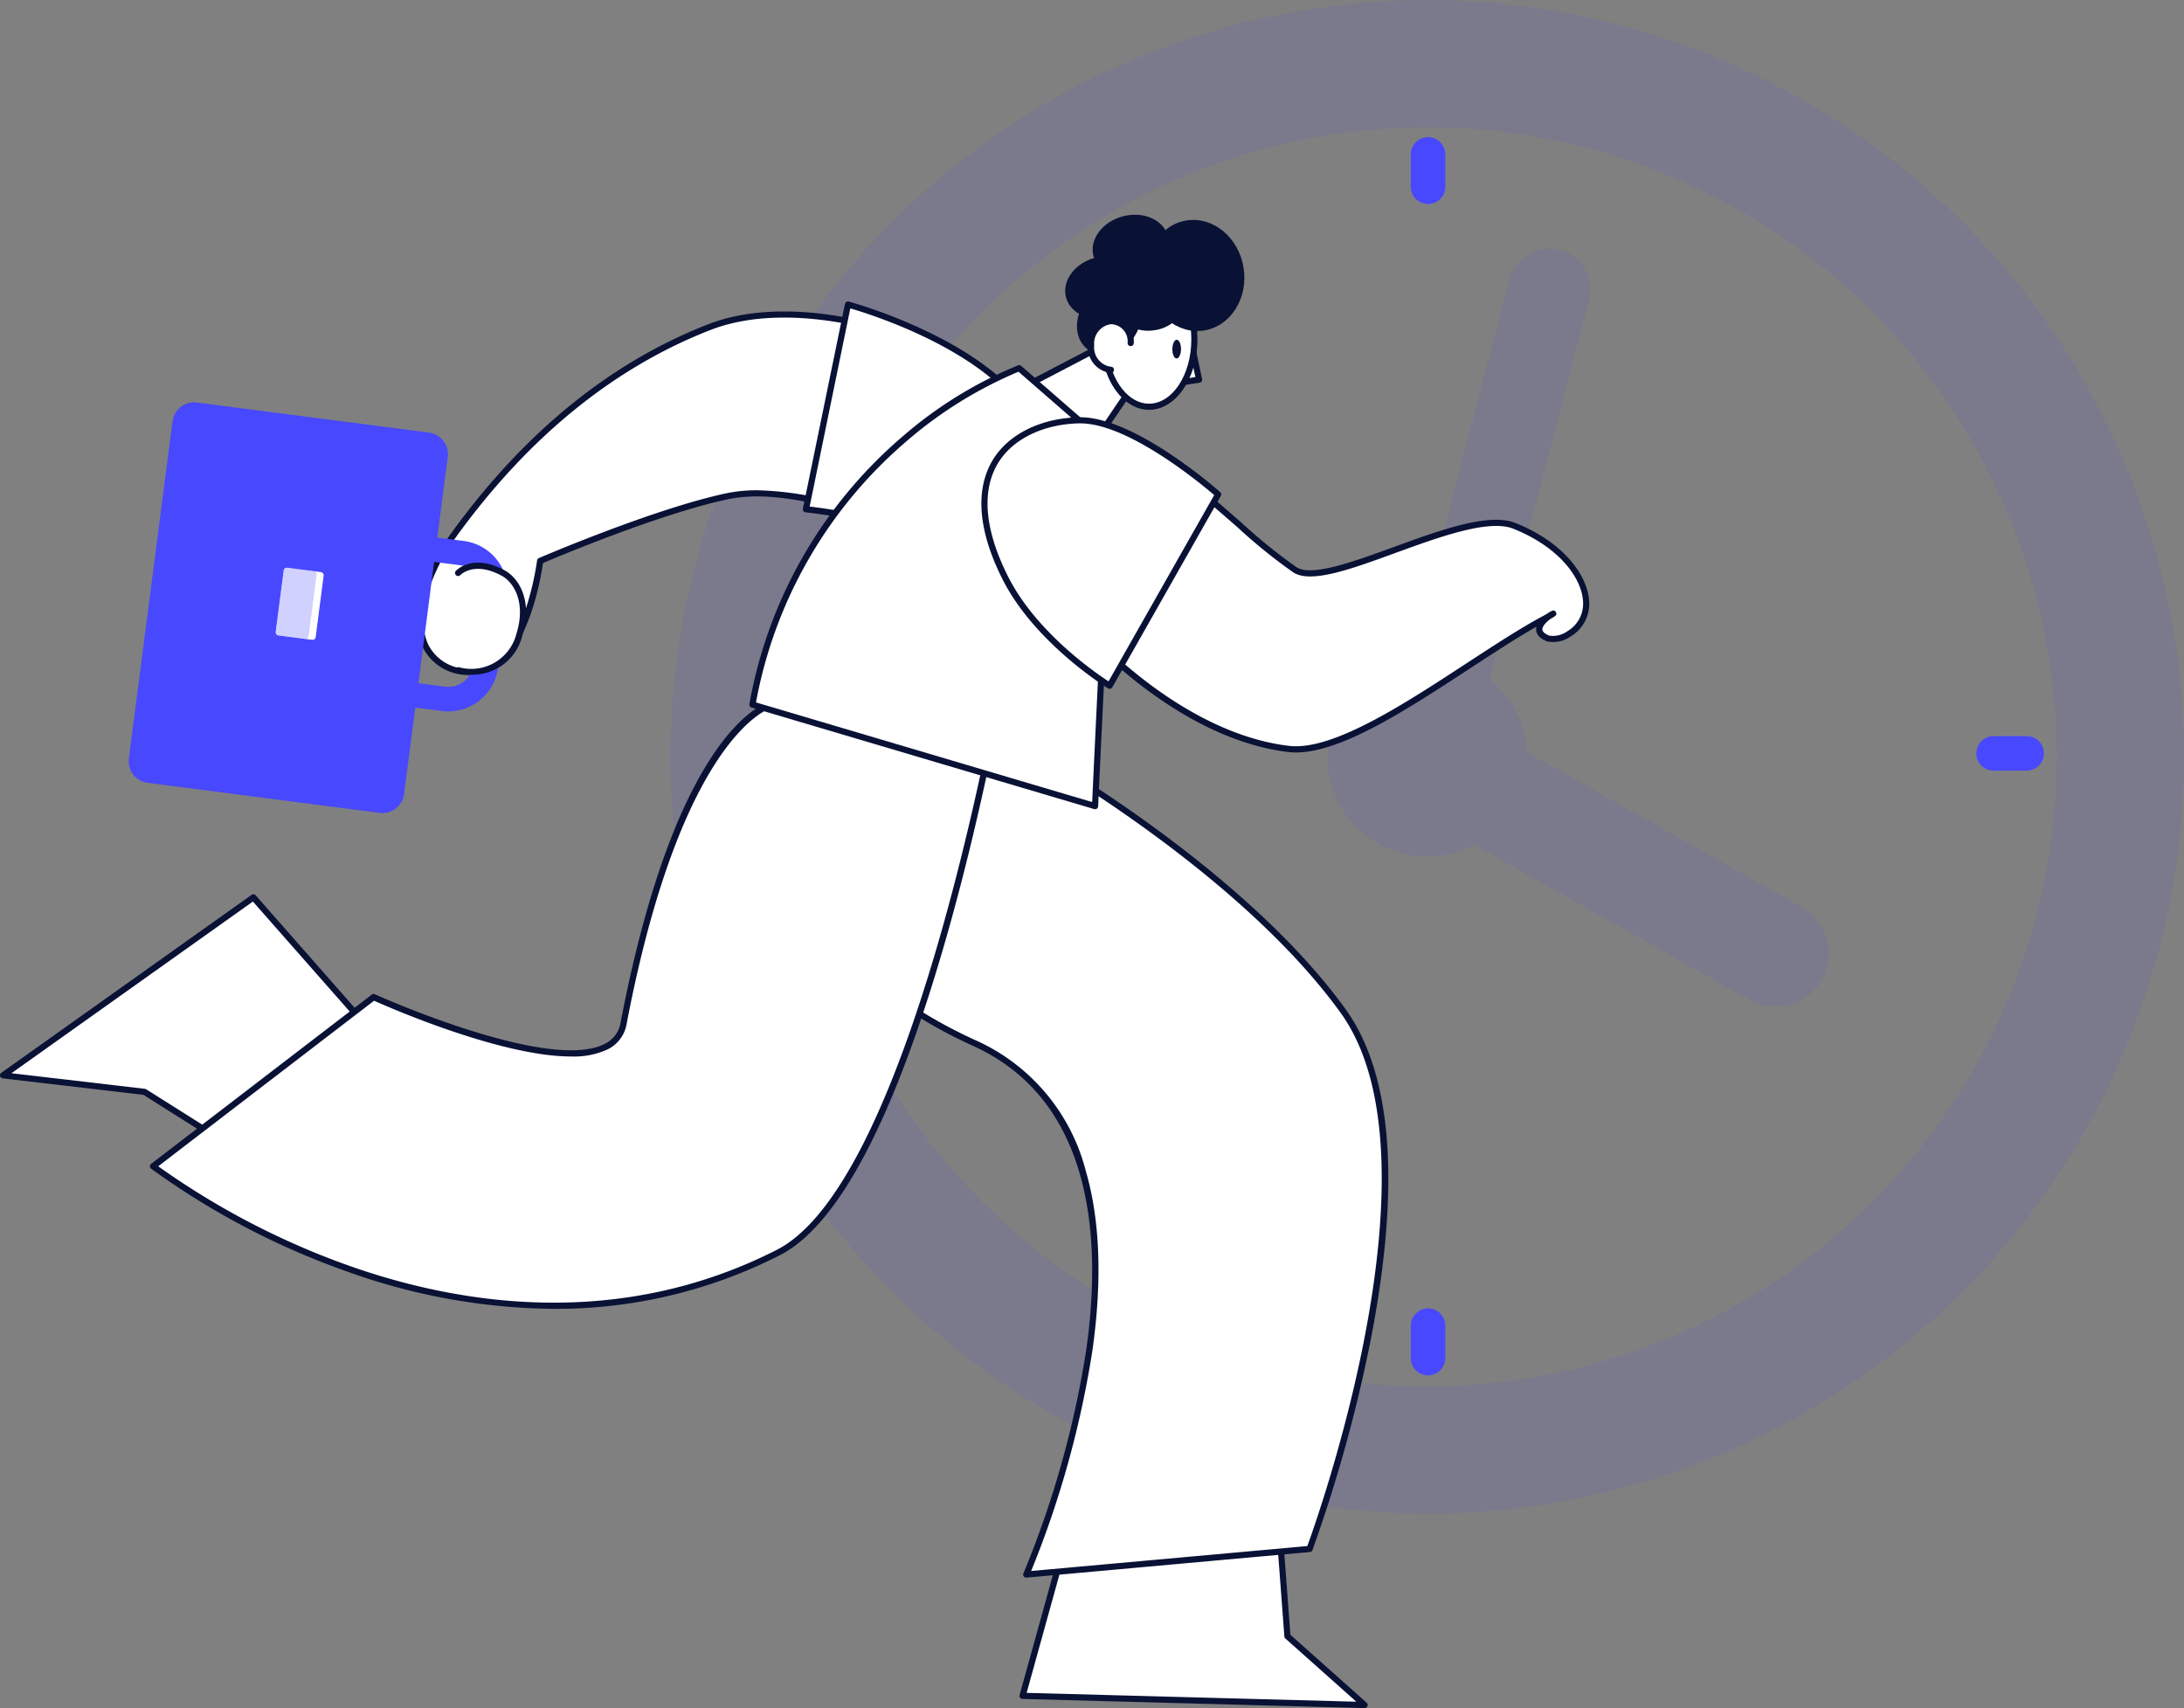 <svg xmlns="http://www.w3.org/2000/svg" xmlns:xlink="http://www.w3.org/1999/xlink" width="211.904" height="165.718" viewBox="0 0 211.904 165.718"><rect x="0" y="0" width="211.904" height="165.718" fill="#808080" stroke="none"/><defs><clipPath id="a"><path d="M-766.867,6307.382a.307.307,0,0,0,.344-.265h0l.772-5.961a.306.306,0,0,0-.265-.344h0l-3.267-.423a.307.307,0,0,0-.344.264l-.772,5.961a.307.307,0,0,0,.264.344l3.267.423Z" fill="none"/></clipPath></defs><g transform="translate(797.151 -6245.307)"><g opacity="0.1"><path d="M-658.672,6245.307a73.459,73.459,0,0,1,73.425,73.424,73.459,73.459,0,0,1-73.425,73.426,73.46,73.46,0,0,1-73.425-73.426A73.46,73.46,0,0,1-658.672,6245.307Zm0,134.5a61.1,61.1,0,0,0,61.075-61.074,61.1,61.1,0,0,0-61.075-61.074,61.1,61.1,0,0,0-61.074,61.074,61.1,61.1,0,0,0,61.074,61.072Z" fill="#4848ff" fill-rule="evenodd"/></g><g opacity="0.1"><path d="M-658.672,6309.056a9.684,9.684,0,0,0-9.68,9.679,9.686,9.686,0,0,0,9.68,9.681,9.686,9.686,0,0,0,9.681-9.681,9.685,9.685,0,0,0-9.681-9.679Z" fill="#4848ff" fill-rule="evenodd"/><path d="M-650.688,6272.385a3.993,3.993,0,0,1,4.873-2.85,3.993,3.993,0,0,1,2.851,4.873l-11.32,43.228a3.993,3.993,0,0,1-4.873,2.851,4,4,0,0,1-2.851-4.875l11.32-43.228Z" fill="#4848ff" fill-rule="evenodd"/><path d="M-658.495,6324.787a5.167,5.167,0,0,1-1.964-7.037,5.168,5.168,0,0,1,7.037-1.964l31.082,17.519a5.168,5.168,0,0,1,1.964,7.038,5.169,5.169,0,0,1-7.037,1.964Z" fill="#4848ff" fill-rule="evenodd"/></g><path d="M-605.394,6318.4a1.674,1.674,0,0,1,1.673-1.674h3.209a1.674,1.674,0,0,1,1.673,1.674,1.673,1.673,0,0,1-1.673,1.673h-3.209a1.673,1.673,0,0,1-1.673-1.673Z" fill="#4848ff" fill-rule="evenodd"/><path d="M-658.594,6265.1a1.674,1.674,0,0,1-1.673-1.673v-3.14a1.675,1.675,0,0,1,1.673-1.673,1.673,1.673,0,0,1,1.672,1.673v3.14A1.672,1.672,0,0,1-658.594,6265.1Z" fill="#4848ff" fill-rule="evenodd"/><path d="M-658.594,6378.741a1.673,1.673,0,0,1-1.673-1.673h0v-3.149a1.675,1.675,0,0,1,1.673-1.673,1.673,1.673,0,0,1,1.672,1.673v3.149A1.672,1.672,0,0,1-658.594,6378.741Z" fill="#4848ff" fill-rule="evenodd"/><path d="M-690.465,6279l-9.945,5.193,8.756,5.053,4.537-6.683Z" fill="#fff" fill-rule="evenodd"/><path d="M-691.652,6289.553a.3.3,0,0,0,.247-.131l4.537-6.684a.3.3,0,0,0-.03-.373l-3.348-3.562a.3.3,0,0,0-.357-.06l-9.945,5.193a.3.3,0,0,0-.16.259.3.3,0,0,0,.149.265l8.756,5.053A.308.308,0,0,0-691.652,6289.553Zm4.156-6.952-4.247,6.255-8.044-4.642,9.262-4.836Z" fill="#091135"/><path d="M-681.515,6278.814l.7,3.324-1.893.289,1.19-3.613Z" fill="#fff" fill-rule="evenodd"/><path d="M-682.705,6282.726h.045l1.893-.288a.3.3,0,0,0,.2-.125.3.3,0,0,0,.047-.232l-.7-3.324a.3.3,0,0,0-.276-.237.3.3,0,0,0-.3.205l-1.191,3.613a.3.3,0,0,0,.056.287A.3.3,0,0,0-682.705,6282.726Zm1.535-.835-1.1.167.691-2.1Z" fill="#091135"/><path d="M-685.662,6271.7c2.426,0,4.4,2.928,4.4,6.535s-1.97,6.535-4.4,6.535-4.4-2.929-4.4-6.535S-688.093,6271.7-685.662,6271.7Z" fill="#fff" fill-rule="evenodd"/><path d="M-685.661,6285.068c2.589,0,4.694-3.066,4.694-6.835s-2.106-6.835-4.694-6.835-4.7,3.066-4.7,6.835S-688.251,6285.068-685.661,6285.068Zm0-13.071c2.259,0,4.1,2.8,4.1,6.237s-1.838,6.237-4.1,6.237-4.1-2.8-4.1-6.237S-687.921,6272-685.661,6272Z" fill="#091135"/><path d="M-676.494,6271.276c.476,2.946-1.237,5.675-3.822,6.092s-5.07-1.634-5.546-4.578,1.237-5.675,3.822-6.092S-676.969,6268.332-676.494,6271.276Z" fill="#091135" fill-rule="evenodd"/><path d="M-682.564,6279.182c0,.5-.2.909-.428.907s-.414-.413-.41-.915.2-.909.428-.906S-682.559,6278.68-682.564,6279.182Z" fill="#091135" fill-rule="evenodd"/><path d="M-690.865,6270.3c2-.526,3.959.348,4.381,1.947s-.859,3.327-2.856,3.852-3.961-.346-4.381-1.947S-692.862,6270.823-690.865,6270.3Z" fill="#091135" fill-rule="evenodd"/><path d="M-688.2,6266.294c2-.526,3.959.348,4.381,1.947s-.859,3.327-2.856,3.852-3.961-.346-4.381-1.947S-690.2,6266.819-688.2,6266.294Z" fill="#091135" fill-rule="evenodd"/><path d="M-686.272,6269.741a3.883,3.883,0,0,1,4.438,3.228,3.883,3.883,0,0,1-3.31,4.378,3.882,3.882,0,0,1-4.437-3.228,3.881,3.881,0,0,1,3.309-4.377Z" fill="#091135" fill-rule="evenodd"/><path d="M-687.327,6268.869c1.058-.252,2.254.959,2.673,2.706s-.1,3.369-1.159,3.621-2.253-.959-2.672-2.707.1-3.368,1.158-3.621Z" fill="#091135" fill-rule="evenodd"/><path d="M-687.538,6273.463c1.327.912,1.511,2.952.41,4.555s-3.072,2.165-4.4,1.254-1.512-2.954-.411-4.557,3.073-2.164,4.4-1.252Z" fill="#091135" fill-rule="evenodd"/><path d="M-689.363,6281.187a2.178,2.178,0,0,1-1.921-2.363,2.179,2.179,0,0,1,1.921-2.363,1.948,1.948,0,0,1,1.923,1.975c0,.05,0,.1-.008.151" fill="#fff" fill-rule="evenodd"/><path d="M-689.363,6281.487a.3.3,0,0,0,.3-.3h0a.3.3,0,0,0-.3-.3h0a1.886,1.886,0,0,1-1.622-2.063,1.886,1.886,0,0,1,1.622-2.064,1.657,1.657,0,0,1,1.625,1.687c0,.047,0,.093-.009.14a.3.3,0,0,0,.3.3h0a.3.3,0,0,0,.3-.3h0a2.251,2.251,0,0,0-2.068-2.419c-.048,0-.1,0-.146-.006a2.474,2.474,0,0,0-2.22,2.662A2.474,2.474,0,0,0-689.363,6281.487Z" fill="#091135"/><path d="M-753.454,6354.084l-19.112-21.72-24.282,17.262,13.719,1.6,15.7,9.894,13.98-7.041Z" fill="#fff" fill-rule="evenodd"/><path d="M-767.435,6361.429a.294.294,0,0,0,.134-.032l13.98-7.041a.3.3,0,0,0,.159-.21.3.3,0,0,0-.069-.254l-19.112-21.72a.3.3,0,0,0-.4-.045l-24.282,17.262a.3.3,0,0,0-.117.319.3.3,0,0,0,.255.222l13.651,1.6,15.637,9.857A.291.291,0,0,0-767.435,6361.429Zm13.5-7.433-13.484,6.791-15.552-9.8a.3.3,0,0,0-.125-.044l-12.947-1.513,23.429-16.656Z" fill="#091135"/><path d="M-692.2,6389.172l-5.73,20.666,33.188.889-7.492-6.674-1.213-16.273-18.748,1.391Z" fill="#fff" fill-rule="evenodd"/><path d="M-664.749,6411.025a.3.3,0,0,0,.278-.189.3.3,0,0,0-.079-.333l-7.4-6.593-1.209-16.152a.3.3,0,0,0-.32-.276l-18.748,1.392a.3.3,0,0,0-.266.218l-5.73,20.666a.3.3,0,0,0,.047.258.3.3,0,0,0,.233.121l33.188.888Zm-8.986-22.924,1.2,15.974a.3.3,0,0,0,.1.2l6.881,6.13-31.988-.857,5.571-20.094Z" fill="#091135"/><path d="M-712.28,6277.077s-8.884-2.817-16.035-.037c-8.334,3.241-16.955,9.381-24.67,19.972-4.569,6.273-4.812,12.986,1.249,13.483,5.606.458,7-10.77,7-10.77s10.923-4.719,18.089-6.26c5.609-1.207,11.847,1.793,12.159.5,0,0,1.82-16.673,2.213-16.89Z" fill="#fff" fill-rule="evenodd"/><path d="M-751.4,6310.809c5.211,0,6.728-9.424,6.931-10.875,1.359-.579,11.285-4.758,17.878-6.176,3.118-.671,6.418-.02,8.828.455,2.093.413,3.357.662,3.559-.176a.239.239,0,0,0,.007-.038c.69-6.323,1.825-15.936,2.148-16.733a.3.3,0,0,0,.065-.218.3.3,0,0,0-.207-.255c-.09-.029-9.067-2.816-16.234-.031-9.425,3.665-17.77,10.419-24.8,20.075-3.057,4.2-4.18,8.5-2.93,11.228a4.909,4.909,0,0,0,4.4,2.729C-751.64,6310.8-751.518,6310.809-751.4,6310.809Zm27.706-17.937a14.426,14.426,0,0,0-3.023.3c-7.112,1.53-18.036,6.231-18.145,6.278a.3.3,0,0,0-.178.238c-.014.109-1.419,10.926-6.674,10.509a4.3,4.3,0,0,1-3.9-2.382c-1.143-2.493-.017-6.665,2.869-10.627,6.965-9.562,15.22-16.247,24.537-19.87,6.279-2.442,14.031-.47,15.566-.036-.272,1.043-.827,4.535-2.146,16.625-.111.261-1.761-.064-2.859-.281A31.238,31.238,0,0,0-723.693,6292.872Zm11.558-15.533,0,0" fill="#091135"/><path d="M-706.12,6298.23c4.031,2.36,13.17-8.562,6.911-15-5.514-5.675-15.665-8.374-15.665-8.374l-4.082,19.862s8.232.818,12.836,3.515Z" fill="#fff" fill-rule="evenodd"/><path d="M-704.859,6298.853c1.678,0,3.738-1.261,5.462-3.461,2.761-3.522,3.955-8.715.4-12.374-5.508-5.669-15.7-8.427-15.8-8.454a.3.3,0,0,0-.234.034.3.3,0,0,0-.136.194l-4.082,19.863a.3.3,0,0,0,.052.238.3.3,0,0,0,.211.121c.082.008,8.221.842,12.714,3.475h0A2.757,2.757,0,0,0-704.859,6298.853Zm-9.79-23.626c1.728.5,10.362,3.2,15.222,8.207,3.3,3.4,2.16,8.271-.441,11.589-2.03,2.591-4.6,3.83-6.1,2.948h0c-4.139-2.426-11.025-3.334-12.628-3.519Zm8.526,23" fill="#091135"/><path d="M-721.054,6312.687s-7.514,22.034,18.449,33.825c23.043,10.466,5.026,51.555,5.026,51.555l27.487-2.482s14.024-37.242,3.254-52.188c-9.922-13.769-29.482-24.78-29.482-24.78l-24.733-5.93Z" fill="#fff" fill-rule="evenodd"/><path d="M-697.575,6398.366h.027l27.487-2.482a.3.3,0,0,0,.253-.193,142.786,142.786,0,0,0,5.679-20.538c2.882-14.919,2.054-25.662-2.463-31.93-9.846-13.664-29.382-24.755-29.578-24.866a.347.347,0,0,0-.077-.03l-24.733-5.929a.3.3,0,0,0-.353.194,27.136,27.136,0,0,0-.522,12.644c1.26,6.44,5.6,15.406,19.13,21.549,11.736,5.33,12.45,18.923,10.982,29.388a94.551,94.551,0,0,1-6.106,21.774.3.3,0,0,0,.031.3A.3.3,0,0,0-697.575,6398.366Zm27.272-3.062-26.8,2.42a95.346,95.346,0,0,0,5.955-21.469c.949-6.766.728-12.6-.656-17.356a19.072,19.072,0,0,0-10.67-12.659c-13.3-6.038-17.557-14.818-18.791-21.12a26.856,26.856,0,0,1,.421-12.077l24.419,5.855c.949.542,19.782,11.4,29.351,24.674,10.17,14.123-2.214,48.939-3.233,51.732Z" fill="#091135"/><path d="M-722.434,6313.714s-8.725,2.2-14.215,30.892c-1.488,7.78-24.248-2.556-24.248-2.556l-21.4,16.415s30.43,23.759,60.652,8.368c13.723-6.988,22.019-57,22.019-57l-22.811,3.887Z" fill="#fff" fill-rule="evenodd"/><path d="M-743.417,6372.29a47.772,47.772,0,0,0,21.911-5.192c5.768-2.937,11.255-13.471,16.307-31.308,3.751-13.241,5.85-25.789,5.871-25.915a.3.3,0,0,0-.084-.261.3.3,0,0,0-.261-.083l-22.812,3.887h-.023c-.364.092-8.973,2.578-14.435,31.125a2.762,2.762,0,0,1-1.535,2.039c-5.4,2.8-22.127-4.734-22.3-4.811a.3.3,0,0,0-.306.035l-21.4,16.414a.3.3,0,0,0-.117.236.3.3,0,0,0,.115.237,74.687,74.687,0,0,0,19.077,10A60.565,60.565,0,0,0-743.417,6372.29Zm43.428-62.1c-.841,4.823-9.015,49.868-21.789,56.373-15.512,7.9-31.079,5.219-41.407,1.578a75.27,75.27,0,0,1-18.615-9.682l20.943-16.062c1.547.691,12.354,5.408,19.1,5.409a7.837,7.837,0,0,0,3.552-.684,3.368,3.368,0,0,0,1.848-2.458c5.293-27.663,13.669-30.557,13.987-30.655Z" fill="#091135"/><path d="M-698.268,6281.033a43.565,43.565,0,0,0-25.879,32.634l33.244,9.851s1.211-26.616,1.851-34.464Z" fill="#fff" fill-rule="evenodd"/><path d="M-690.9,6323.817a.3.3,0,0,0,.173-.056.3.3,0,0,0,.125-.23c.012-.266,1.218-26.7,1.851-34.454a.3.3,0,0,0-.1-.25l-9.216-8.021a.3.3,0,0,0-.3-.056,40.431,40.431,0,0,0-11.262,6.949,44.343,44.343,0,0,0-14.811,25.912.3.3,0,0,0,.209.342l33.244,9.852A.3.3,0,0,0-690.9,6323.817Zm1.541-34.637c-.595,7.421-1.672,30.672-1.823,33.943l-32.619-9.667a43.735,43.735,0,0,1,14.542-25.285,40.619,40.619,0,0,1,10.931-6.8Z" fill="#091135"/><path d="M-692.3,6286.4c-6.308-.893-10.313,7.268-2.876,16.383s15.928,14.35,23.059,15.186c6.135.719,17.345-8.6,24.716-12.577,3.012-1.625-2.4.716.455,1.862.876.353,3.538-.662,3.687-3.153.13-2.184-1.791-5.7-6.949-7.771-4.818-1.936-18,6.341-21.292,4.267-2.526-1.591-6.455-5.5-10.684-8.821-3.366-2.646-6.923-4.924-10.116-5.376Z" fill="#fff" fill-rule="evenodd"/><path d="M-671.406,6318.308c4.409,0,10.721-4.125,16.836-8.122,2.32-1.516,4.527-2.958,6.5-4.082a.855.855,0,0,0-.021.1c-.064.391.063.938,1.034,1.328a2.913,2.913,0,0,0,2.332-.5,3.671,3.671,0,0,0,1.764-2.912c.146-2.446-2.025-6.013-7.136-8.066-2.588-1.039-7.28.669-11.817,2.323-3.91,1.424-7.953,2.9-9.427,1.969a52.147,52.147,0,0,1-5.378-4.354c-1.608-1.4-3.43-3-5.281-4.449-4.217-3.316-7.478-5.044-10.259-5.437h0a5.978,5.978,0,0,0-6.255,3.032c-1.617,2.867-1.65,8.008,3.106,13.836,7.207,8.832,15.683,14.406,23.256,15.293A6.461,6.461,0,0,0-671.406,6318.308Zm24.353-13.449c-.126.072-.286.161-.487.269-2.2,1.185-4.7,2.823-7.357,4.557-6.081,3.974-12.973,8.478-17.183,7.986-7.42-.869-15.753-6.365-22.862-15.078-4.565-5.6-4.568-10.469-3.048-13.165a5.4,5.4,0,0,1,5.651-2.733h0c2.673.377,5.842,2.066,9.973,5.314,1.838,1.446,3.654,3.031,5.257,4.43a52.372,52.372,0,0,0,5.453,4.409c1.722,1.085,5.535-.3,9.951-1.913,4.225-1.539,9.015-3.283,11.389-2.33,4.836,1.943,6.9,5.238,6.762,7.476a3.088,3.088,0,0,1-1.487,2.444,2.413,2.413,0,0,1-1.789.45c-.3-.122-.666-.325-.673-.6-.007-.326.4-.726.74-.99.62-.347.657-.424.6-.631a.3.3,0,0,0-.307-.218,1.832,1.832,0,0,0-.582.323ZM-692.3,6286.4" fill="#091135"/><path d="M-692.483,6286.089c-6.367.165-12.426,4.782-7.13,15.288,3.136,6.221,10.124,10.462,10.124,10.462l10.529-18.561s-8.234-7.325-13.523-7.188Z" fill="#fff" fill-rule="evenodd"/><path d="M-689.489,6312.137a.272.272,0,0,0,.075-.01.3.3,0,0,0,.185-.142l10.529-18.562a.3.3,0,0,0-.061-.371c-.34-.3-8.39-7.389-13.73-7.264h0c-3.725.1-6.85,1.66-8.358,4.182-1.2,2.007-2.006,5.638.969,11.539,3.138,6.226,10.166,10.54,10.236,10.583A.292.292,0,0,0-689.489,6312.137Zm10.148-18.8-10.253,18.075c-1.289-.838-7.032-4.778-9.752-10.176-2.258-4.479-2.6-8.27-.99-10.963,1.4-2.345,4.341-3.8,7.86-3.891h.139c4.688,0,11.774,5.91,13,6.96Z" fill="#091135"/><path d="M-760.316,6324.174a2.114,2.114,0,0,0,2.368-1.823l4.239-32.706a2.114,2.114,0,0,0-1.824-2.368l-22.509-2.918a2.113,2.113,0,0,0-2.367,1.824h0l-4.24,32.706a2.115,2.115,0,0,0,1.823,2.367l22.51,2.917Z" fill="#4848ff" fill-rule="evenodd"/><path d="M-766.867,6307.382a.307.307,0,0,0,.344-.265h0l.772-5.961a.306.306,0,0,0-.265-.344h0l-3.267-.423a.307.307,0,0,0-.344.264l-.772,5.961a.307.307,0,0,0,.264.344l3.267.423Z" fill="#fff" fill-rule="evenodd"/><g clip-path="url(#a)"><g opacity="0.25"><path d="M-767.527,6307.305a.28.28,0,0,0,.313-.242l.782-6.033a.281.281,0,0,0-.241-.314l-2.981-.386a.282.282,0,0,0-.315.242l-.782,6.034a.279.279,0,0,0,.241.313h0l2.981.386Z" fill="#4848ff" fill-rule="evenodd"/></g></g><path d="M-754.29,6314.288a4.88,4.88,0,0,0,5.463-4.21l.884-6.825a4.878,4.878,0,0,0-4.208-5.463l-5.963-.773a4.88,4.88,0,0,0-5.463,4.209l-.885,6.825a4.88,4.88,0,0,0,4.21,5.463l5.962.773Zm.306-2.363a2.493,2.493,0,0,0,2.793-2.153l.885-6.825a2.5,2.5,0,0,0-2.152-2.794l-5.964-.772a2.5,2.5,0,0,0-2.793,2.152l-.884,6.826a2.494,2.494,0,0,0,2.152,2.793l5.963.773Z" fill="#4848ff" fill-rule="evenodd"/><path d="M-752.7,6310.33a4.849,4.849,0,0,0,5.93-3.446l.014-.054c.954-3.068-.259-5.209-1.59-5.932-2.9-1.573-4.367-.006-4.367-.006" fill="#fff" fill-rule="evenodd"/><path d="M-751.461,6310.762a4.958,4.958,0,0,0,5-3.84c.977-3.14-.213-5.458-1.732-6.284-3.063-1.664-4.661-.019-4.727.052a.3.3,0,0,0,.013.423.3.3,0,0,0,.423-.013c.053-.055,1.367-1.369,4.006.064,1.312.713,2.323,2.763,1.447,5.581a4.525,4.525,0,0,1-5.465,3.33l-.115-.03a.3.3,0,0,0-.366.211.3.3,0,0,0,.211.366A5.673,5.673,0,0,0-751.461,6310.762Z" fill="#091135"/></g></svg>